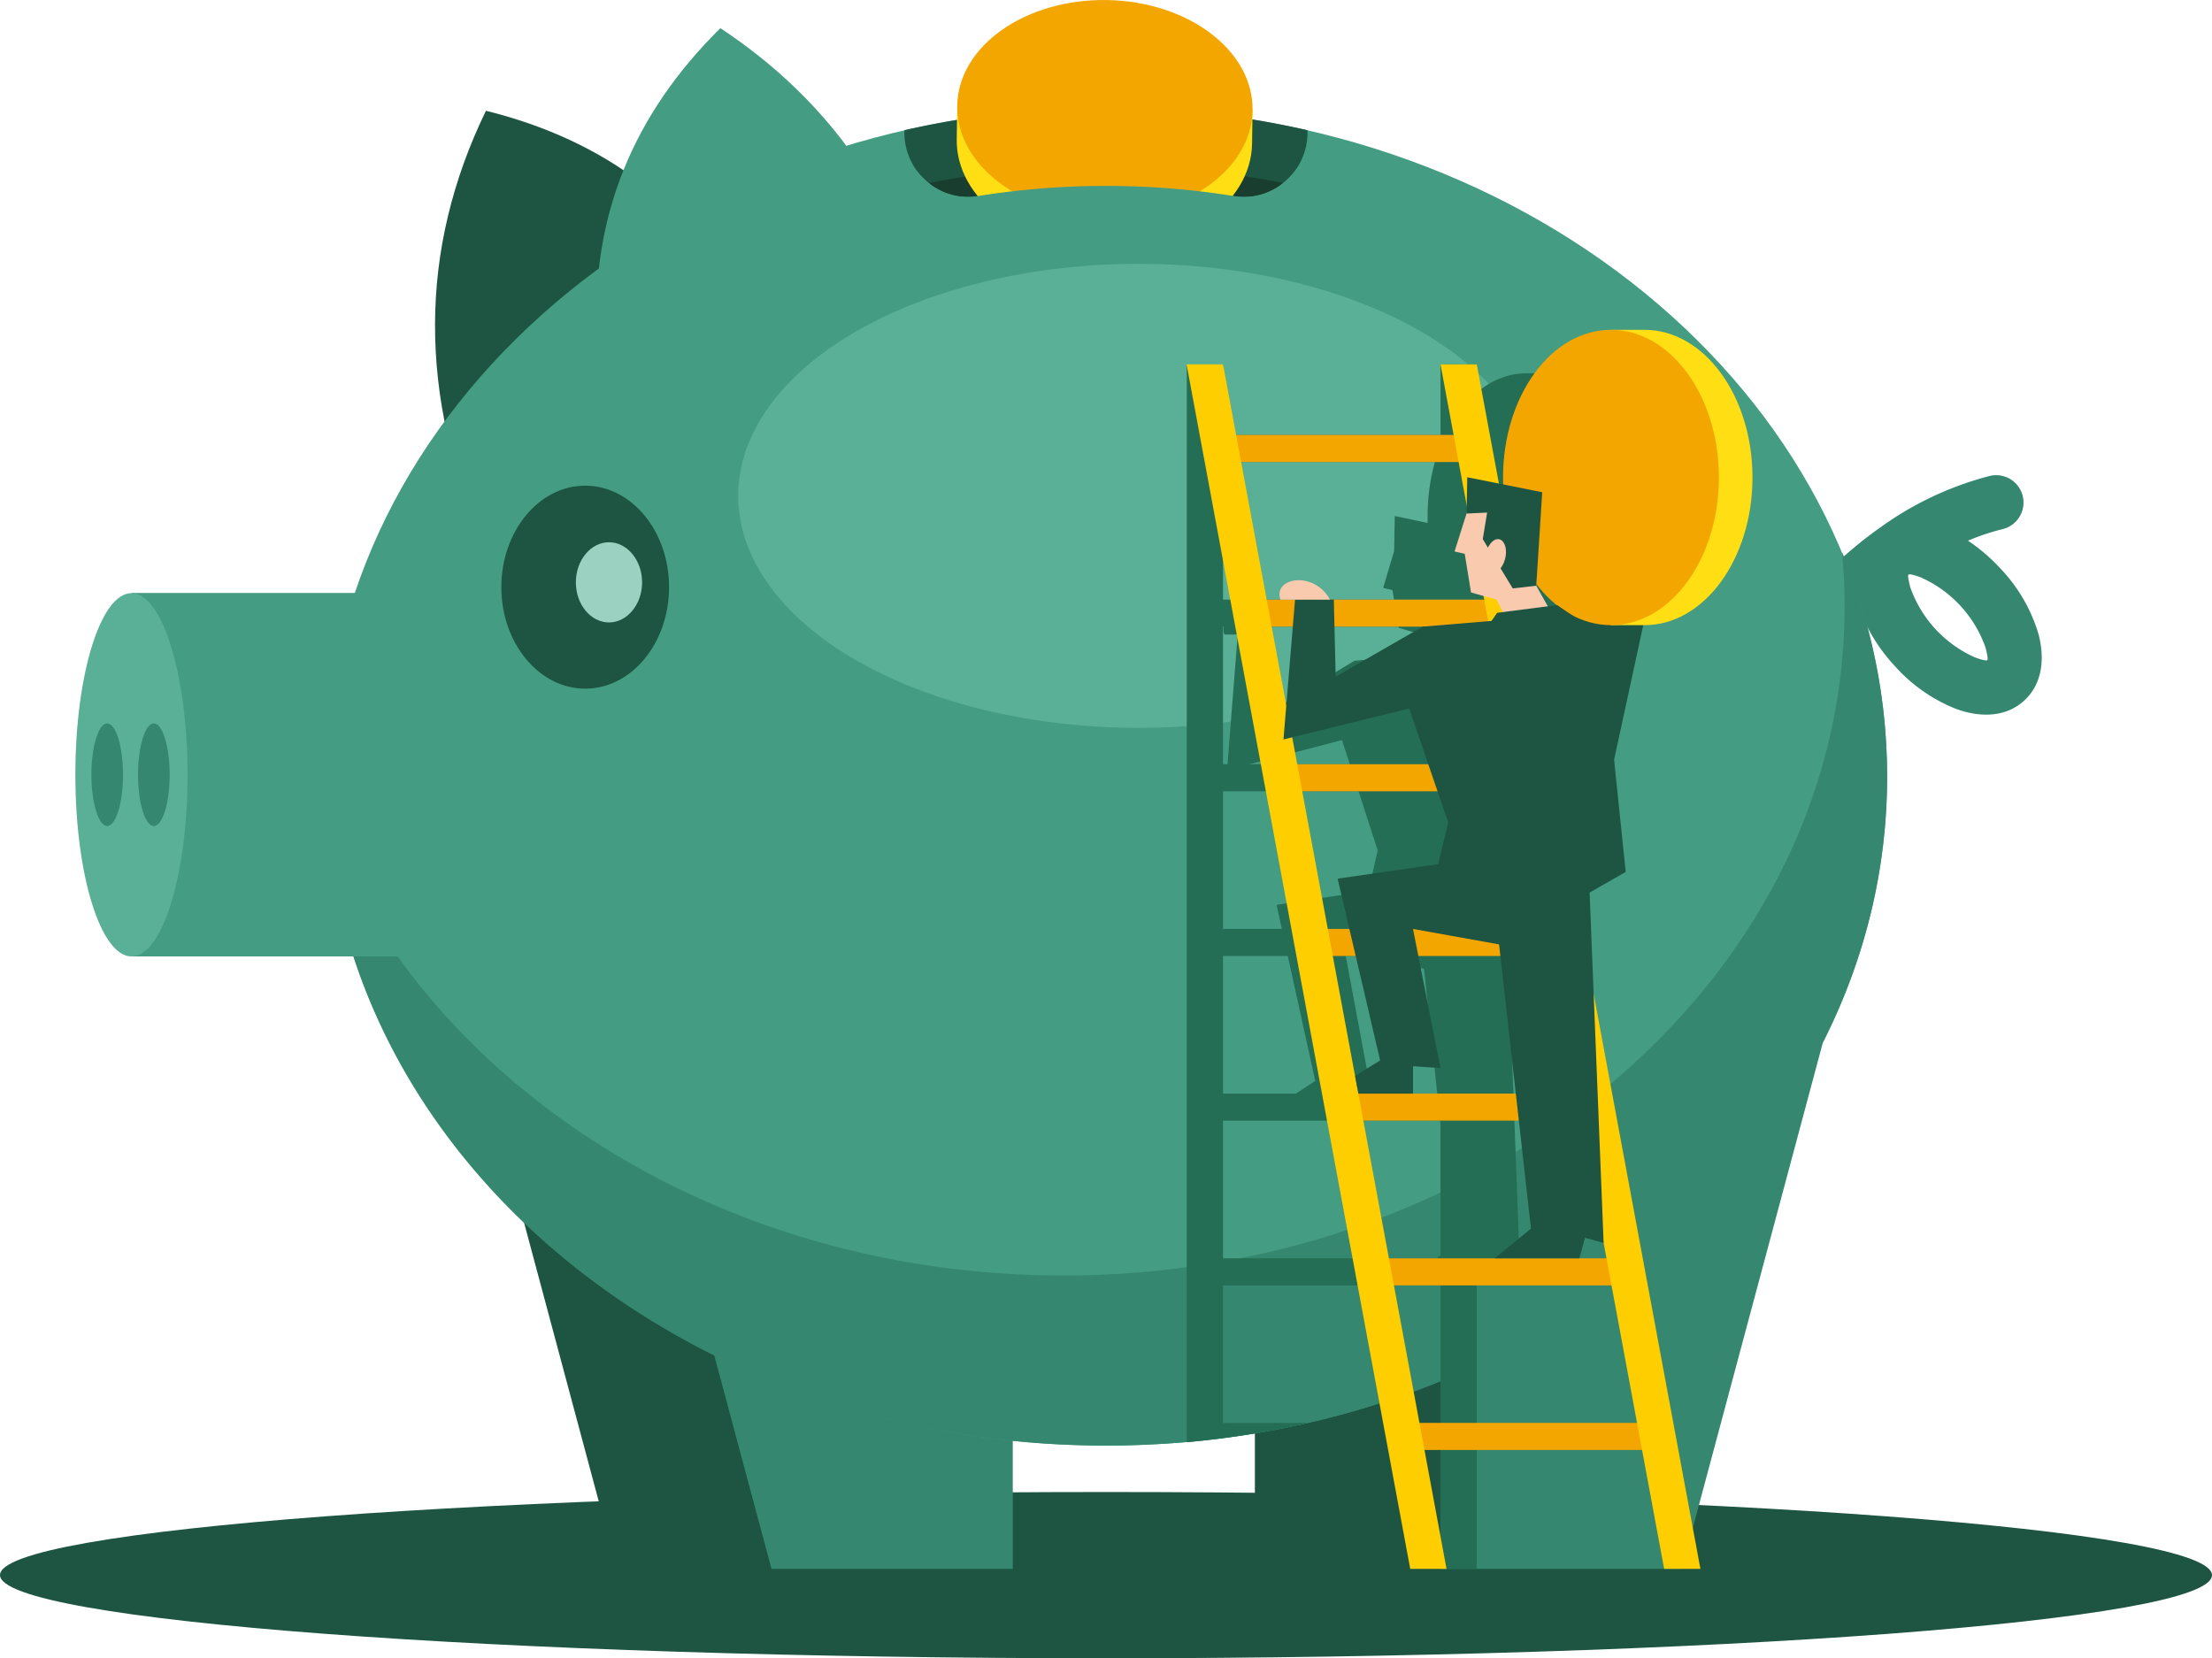 <svg id="Vectorportal.com" xmlns="http://www.w3.org/2000/svg" viewBox="0 0 572.69 429.36"><defs><style>.cls-1{fill:#35886f;}.cls-1,.cls-11,.cls-12,.cls-14,.cls-2,.cls-3,.cls-4,.cls-6,.cls-7,.cls-8,.cls-9{fill-rule:evenodd;}.cls-2{fill:#1d5542;}.cls-3,.cls-5{fill:#449c82;}.cls-4{fill:#193e2f;}.cls-10,.cls-6{fill:#5ab097;}.cls-7{fill:#ffde13;}.cls-13,.cls-8{fill:#f4a600;}.cls-9{fill:#9ad1c0;}.cls-11{fill:#246e55;}.cls-12{fill:#ffce00;}.cls-14{fill:#facaaf;}</style></defs><path class="cls-1" d="M496.6,184a13.1,13.1,0,0,1,1.22-.89,84.57,84.57,0,0,1,28.78-13.68,7.08,7.08,0,0,1,3.4,13.75,61.28,61.28,0,0,0-9,3,46.73,46.73,0,0,1,8.46,7.27,41.85,41.85,0,0,1,9.75,16.75c1.88,6.93.82,13.27-3.63,17.37s-10.85,4.63-17.6,2.19a41.92,41.92,0,0,1-15.9-11.1,44.61,44.61,0,0,1-8.6-13.32,138.92,138.92,0,0,0-17.77,21.94,7.08,7.08,0,0,1-11.8-7.82c7.57-11.5,17.38-23.27,29.07-32.68,1.18-1,2.37-1.87,3.59-2.77Zm12.16,11.68c-1.74-.64-2.93-.92-3.16-.71s0,1.42.44,3.21a31.17,31.17,0,0,0,16.79,18.23c1.75.63,2.94.92,3.17.71s0-1.43-.44-3.21a31.15,31.15,0,0,0-16.8-18.23Z" transform="translate(-11.49 -46.19)"/><path class="cls-2" d="M205.23,126.53Q183.69,86.35,137.3,74.87c-17.39,35.85-17.72,73.67-.11,113.58C168.4,173.3,191.59,153,205.23,126.53Z" transform="translate(-11.49 -46.19)"/><path class="cls-2" d="M297.83,475.55c157.71,0,286.35-9.67,286.35-21.52S455.54,432.5,297.83,432.5,11.49,442.17,11.49,454,140.12,475.55,297.83,475.55Z" transform="translate(-11.49 -46.19)"/><polygon class="cls-2" points="123.23 270.09 159.7 406.21 222.18 406.21 222.18 320.73 123.23 270.09"/><polygon class="cls-1" points="163.26 270.09 199.74 406.21 262.21 406.21 262.21 320.73 163.26 270.09"/><polygon class="cls-2" points="423.84 270.09 387.37 406.21 324.89 406.21 324.89 320.73 423.84 270.09"/><path class="cls-3" d="M297.83,420.48c111.39,0,202.24-77.8,202.24-173.21S409.22,74.07,297.83,74.07,95.59,151.87,95.59,247.27,186.44,420.48,297.83,420.48Z" transform="translate(-11.49 -46.19)"/><path class="cls-2" d="M297.83,74.07A234.58,234.58,0,0,1,350,79.9v.68a16.57,16.57,0,0,1-19.18,16.35,210.18,210.18,0,0,0-66,0,16.57,16.57,0,0,1-19.18-16.35V79.9A234.64,234.64,0,0,1,297.83,74.07Z" transform="translate(-11.49 -46.19)"/><path class="cls-4" d="M343.74,93.58a16,16,0,0,1-12.89,3.35,210.18,210.18,0,0,0-66,0,16,16,0,0,1-12.89-3.35,236.44,236.44,0,0,1,91.82,0Z" transform="translate(-11.49 -46.19)"/><polygon class="cls-1" points="471.9 270.09 435.43 406.21 372.95 406.21 372.95 320.73 471.9 270.09"/><path class="cls-1" d="M488.4,189.16a150.87,150.87,0,0,1,11.67,58.11c0,95.67-90.54,173.21-202.24,173.21-106.17,0-193.22-70.06-201.58-159.15,27.89,67.08,102.68,115.1,190.57,115.1,111.69,0,202.24-77.55,202.24-173.21C489.06,198.49,488.83,193.8,488.4,189.16Z" transform="translate(-11.49 -46.19)"/><path class="cls-3" d="M166,132.57q-2-45.55,32-79.09c33.26,22,52.84,54.31,58.07,97.62C221.54,154,191.24,148.36,166,132.57Z" transform="translate(-11.49 -46.19)"/><rect class="cls-5" x="34.04" y="153.53" width="139.17" height="94.11"/><path class="cls-6" d="M45.53,293.83c8,0,14.52-21.13,14.52-47s-6.52-47.06-14.52-47.06S31,220.86,31,246.78,37.54,293.83,45.53,293.83Z" transform="translate(-11.49 -46.19)"/><path class="cls-1" d="M39.24,260.06c2.26,0,4.1-6,4.1-13.28s-1.84-13.29-4.1-13.29-4.09,6-4.09,13.29S37,260.06,39.24,260.06Z" transform="translate(-11.49 -46.19)"/><path class="cls-1" d="M51.32,260.06c2.26,0,4.1-6,4.1-13.28s-1.84-13.29-4.1-13.29-4.1,6-4.1,13.29S49.06,260.06,51.32,260.06Z" transform="translate(-11.49 -46.19)"/><path class="cls-7" d="M259.19,82.25c-.23,15.43,16.7,28.19,37.81,28.51s38.42-11.93,38.65-27.36l.13-8.69-1.89,0c-4.83-11.25-19.09-19.54-36.05-19.79s-31.46,7.6-36.63,18.7l-1.89,0Z" transform="translate(-11.49 -46.19)"/><path class="cls-8" d="M259.32,73.56c-.23,15.43,16.7,28.19,37.81,28.51s38.42-11.93,38.65-27.36S319.08,46.51,298,46.2,259.55,58.13,259.32,73.56Z" transform="translate(-11.49 -46.19)"/><path class="cls-2" d="M163,224.5c12,0,21.71-11.8,21.71-26.28S175,171.94,163,171.94s-21.71,11.81-21.71,26.28S151,224.5,163,224.5Z" transform="translate(-11.49 -46.19)"/><path class="cls-9" d="M169.16,207.35c4.72,0,8.57-4.67,8.57-10.38s-3.85-10.38-8.57-10.38-8.58,4.66-8.58,10.38S164.43,207.35,169.16,207.35Z" transform="translate(-11.49 -46.19)"/><path class="cls-3" d="M235.25,90.51H248.9a16.86,16.86,0,0,0,2.55,2.67,16,16,0,0,0,13.36,3.75,210.18,210.18,0,0,1,66,0,16,16,0,0,0,13.36-3.75,16.86,16.86,0,0,0,2.55-2.67h21.53V123.9h-133Z" transform="translate(-11.49 -46.19)"/><ellipse class="cls-10" cx="294.74" cy="128.38" rx="103.62" ry="60.07"/><path class="cls-11" d="M350.19,414.61a233.23,233.23,0,0,1-31.45,5v-279h9.39V158.8h56.31V140.53h9.39V452.4h-9.39V379H328.13v35.63Zm34.25-248.8H328.13v35.63h56.31V165.81Zm0,42.64H328.13v35.62h56.31V208.45Zm0,42.63H328.13v35.63h56.31V251.08Zm0,42.64H328.13v35.62h56.31V293.72Zm0,42.63H328.13V372h56.31Z" transform="translate(-11.49 -46.19)"/><path class="cls-11" d="M414.29,216.9l-6.9,33.76,2.75,28.13L401.59,284l3.32,87.85-4.42-1.25-1.3,5.13h-20l8.55-7.44L380.16,297l-20.37-3.88L366.3,328l-6.51-.48v6.86H346.88l-.78-4.45,5.91-3.87L342,280.48l23.79-3.63,2.39-10.47-9.25-28.57-29.75,7.76,2.75-35.08h-3.46c-1.81-5.58,7.93-7.34,11.73,0h.9l.44,19.32,20.59-12.53,16.29-1.44,1.33-2,1.37-.19-1.51-3.13-6-1.78L372,199l-2.41-.6,2.84-9.51.17-9.1,8.5,1.8q0-.87,0-1.74c0-20.46,11.44-37,25.55-37h7.94c14.11,0,25.55,16.58,25.55,37s-11.44,37-25.55,37ZM389,206.62l0,.4,2.73,5.14,2.11-.28A29.76,29.76,0,0,1,389,206.62Z" transform="translate(-11.49 -46.19)"/><polygon class="cls-8" points="313.65 112.61 381.23 112.61 382.53 119.62 314.95 119.62 313.65 112.61"/><path class="cls-8" d="M333.05,201.44h67.58q.66,3.5,1.3,7H334.35Q333.71,204.94,333.05,201.44Z" transform="translate(-11.49 -46.19)"/><path class="cls-8" d="M341,244.07h67.58c.43,2.34.87,4.67,1.3,7H342.27C341.83,248.74,341.4,246.41,341,244.07Z" transform="translate(-11.49 -46.19)"/><path class="cls-8" d="M348.88,286.71h67.58c.44,2.33.87,4.67,1.31,7H350.18Q349.54,290.21,348.88,286.71Z" transform="translate(-11.49 -46.19)"/><path class="cls-8" d="M356.8,329.34h67.58c.43,2.34.87,4.67,1.3,7H358.1C357.67,334,357.23,331.68,356.8,329.34Z" transform="translate(-11.49 -46.19)"/><path class="cls-8" d="M364.71,372H432.3c.43,2.33.86,4.67,1.3,7H366C365.58,376.65,365.15,374.31,364.71,372Z" transform="translate(-11.49 -46.19)"/><polygon class="cls-8" points="361.14 368.42 428.73 368.42 430.02 375.43 362.44 375.43 361.14 368.42"/><path class="cls-12" d="M393.83,140.53h-9.39l57.9,311.87h9.39l-57.9-311.87Zm-65.7,0L386,452.4h-9.4l-57.9-311.87Z" transform="translate(-11.49 -46.19)"/><polygon class="cls-2" points="426.4 157.42 417.89 196.72 420.9 225.75 411.55 231.1 415.18 321.79 410.34 320.49 408.92 325.79 397.37 325.79 387.02 325.79 396.37 318.11 388.11 244.52 365.83 240.52 372.95 276.56 365.83 276.06 365.83 283.15 351.7 283.15 350.85 278.56 357.32 274.56 346.31 227.5 372.34 223.75 374.95 212.94 364.83 183.45 332.29 191.46 335.29 155.25 345.33 155.25 345.81 175.19 368.33 162.25 426.4 157.42"/><path class="cls-7" d="M437.27,131.59c15.43,0,27.94,17.12,27.94,38.23s-12.51,38.24-27.94,38.24h-8.7v-1.89c-11.17-5-19.24-19.39-19.24-36.35s8.07-31.34,19.24-36.34v-1.89Z" transform="translate(-11.49 -46.19)"/><ellipse class="cls-13" cx="417.08" cy="123.63" rx="27.94" ry="38.23"/><polygon class="cls-14" points="390.11 160.44 387.45 155.25 380.85 153.41 379.22 143.4 376.59 142.78 381.22 128.13 398.21 131.63 397.74 151.66 402.11 159.44 390.11 160.44"/><polygon class="cls-2" points="384.23 163.55 387.61 158.67 403.13 156.67 410.88 161.93 384.23 163.55"/><polygon class="cls-2" points="379.7 132.97 379.88 123.57 399.28 127.45 397.74 151.66 391.65 152.35 383.89 139.59 385.02 132.71 379.7 132.97"/><path class="cls-14" d="M399.31,185.78c1.47,0,2.37,2,2,4.37s-1.82,4.38-3.29,4.38-2.38-2-2-4.38S397.84,185.78,399.31,185.78Z" transform="translate(-11.49 -46.19)"/><path class="cls-14" d="M355.83,201.44H343C341,195.68,351.68,193.87,355.83,201.44Z" transform="translate(-11.49 -46.19)"/></svg>